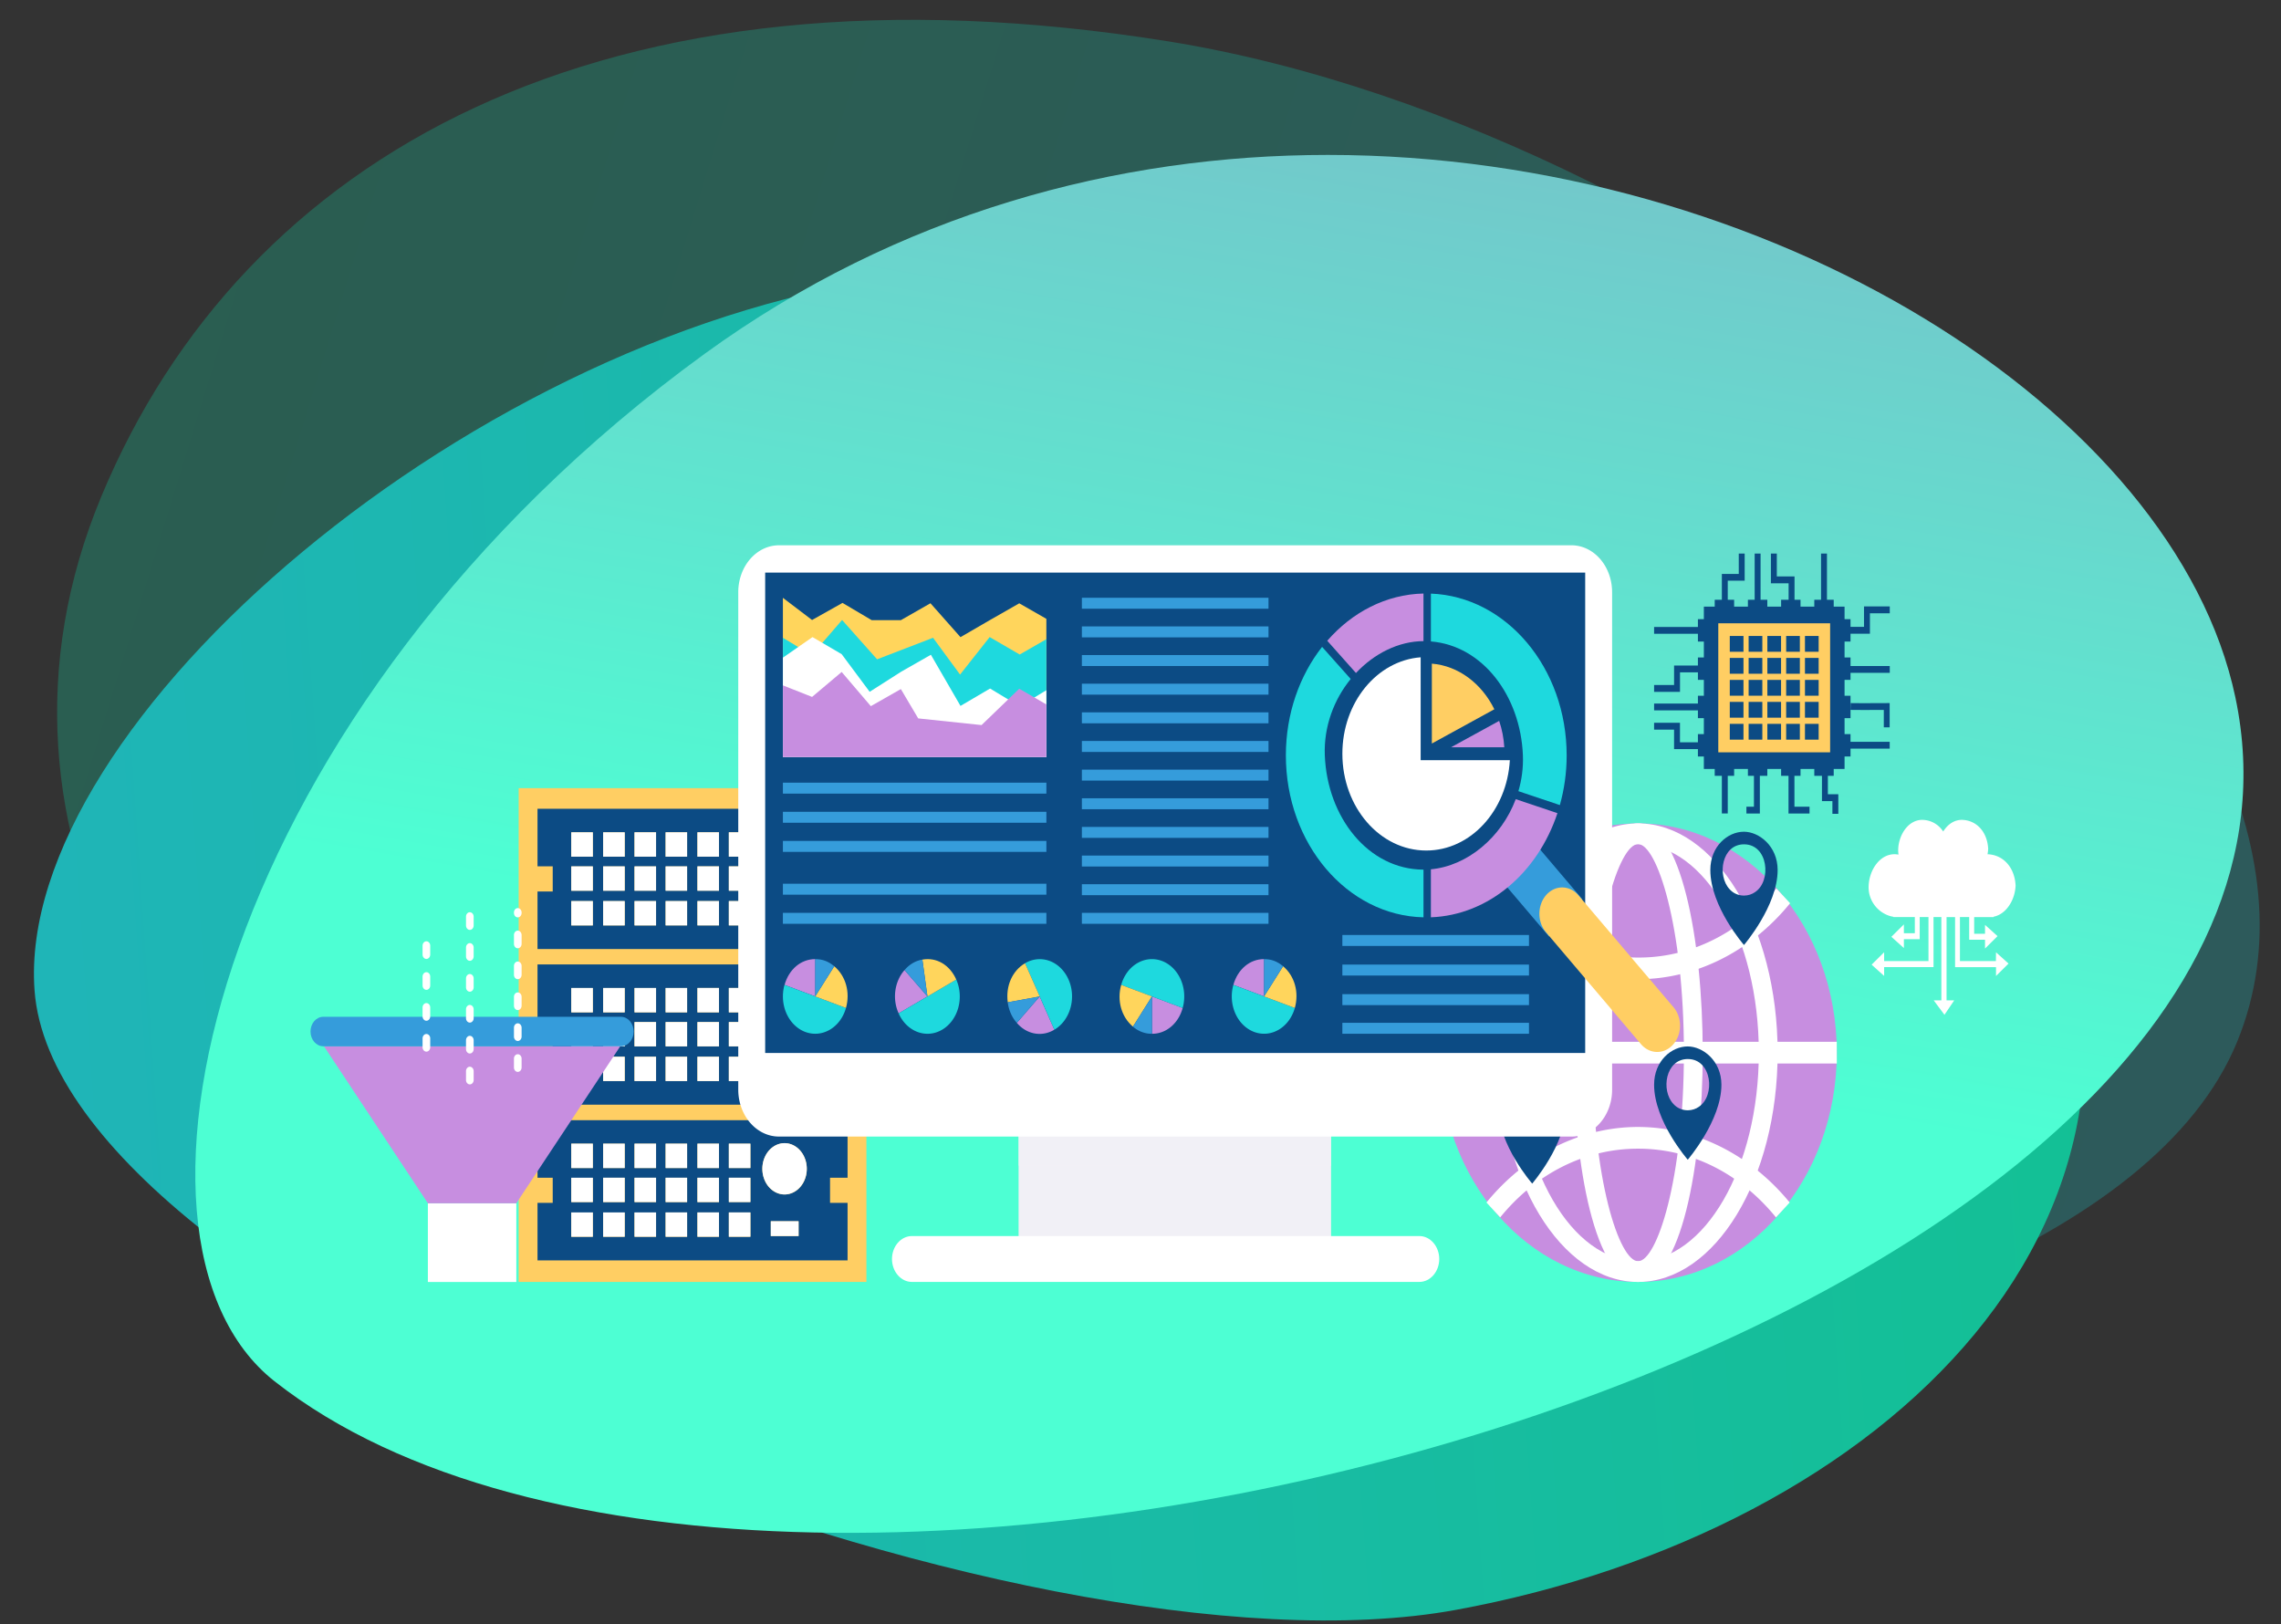 <svg xmlns="http://www.w3.org/2000/svg" xmlns:xlink="http://www.w3.org/1999/xlink" width="500" height="356"><rect width="100%" height="100%" fill="#333333" stroke="none"/><style><![CDATA[.c{fill:#fff}.d{fill:#c78ee0}.e{fill:#1ed9de}.f{fill:#0c4b84}.g{fill:#359cdb}.h{fill:#ffd55c}.i{fill:#ffce63}.j{fill-rule:evenodd}]]></style><defs><clipPath id="A"><path d="M58.397 325.198H470.7V96.638H58.397z"/></clipPath><linearGradient id="B" spreadMethod="pad" gradientTransform="matrix(413.731,-53.014,-144.969,-383.794,60.488,232.452)" gradientUnits="userSpaceOnUse" y2="0" x2="1" y1="0" x1="0"><stop offset="0" stop-color="#13c095"/><stop offset=".986" stop-color="#1fb5b7"/><stop offset="1" stop-color="#1fb5b7"/></linearGradient><linearGradient id="C" spreadMethod="pad" gradientTransform="matrix(-379.996,-35.066,36.308,-378.673,435.331,190.66)" gradientUnits="userSpaceOnUse" y2="0" x2="1" y1="0" x1="0"><stop offset="0" stop-color="#13c095"/><stop offset=".986" stop-color="#1fb5b7"/><stop offset="1" stop-color="#1fb5b7"/></linearGradient><linearGradient id="D" spreadMethod="pad" gradientTransform="matrix(33.773,239.513,-247.155,38.916,261.292,67.047)" gradientUnits="userSpaceOnUse" y2="0" x2="1" y1="0" x1="0"><stop offset="0" stop-color="#4dffd3"/><stop offset=".408" stop-color="#4dffd3"/><stop offset="1" stop-color="#72c9cb"/></linearGradient><clipPath id="E"><path d="M0 0h800v800H0z"/></clipPath><clipPath id="F"><path d="M238.378 149.43h58.493v-10.157h-58.493z"/></clipPath><path id="G" d="M198.727 189.286a4.16 4.16 0 0 0-4.152-4.16 4.16 4.16 0 1 0 0 8.321 4.16 4.16 0 0 0 4.152-4.161"/><path id="H" d="M188.173 183.892h-4.032v3.943h4.032z"/><path id="I" d="M170.514 183.892h-4.03v3.943h4.03z"/><path id="J" d="M250.227 222.126h34.932v-1.777h-34.932z"/><path id="K" d="M374.072 222.66h-2.564v2.564h2.564z"/></defs><g transform="matrix(1.171 0 0 -1.351 -55.864 443.689)"><path d="M66.713 247.944c-26.524-55.114 13.836-108.63 72.42-135.298 67.527-30.74 296.6-18.293 327.36 46.75 28.83 60.96-96.24 147.842-200.11 162.31-106.11 14.778-173.2-18.762-199.67-73.76" fill="url(#B)" clip-path="url(#A)" opacity=".3"/><path d="M217.667 283.666c-80.437-8.212-167.152-72.473-163.495-115.942C58.53 115.897 239.58 54.365 320.25 67.2c79.883 12.708 143.047 63.854 107.778 128.124-27.393 49.92-94.34 89.865-180.836 89.863-9.607 0-19.464-.493-29.526-1.52" fill="url(#C)"/><path d="M179.614 271.01C88.612 213.696 65.076 127.474 99.11 104.283c94.93-64.687 392.312 7.294 367.04 110.983-11.345 46.547-87.22 88.012-169.874 88.01-39.435-.001-80.414-9.44-116.662-32.268" fill="url(#D)"/><g clip-path="url(#E)"><path d="M209.89 120.41h-65.093v80.12h65.093z" class="i"/><path d="M194.575 185.126a4.16 4.16 0 1 0 0 8.321 4.16 4.16 0 1 0 0-8.321m2.62-6.75h-5.2v2.402h5.2zm-9.022 11.038h-4.032v3.95h4.032zm0-5.523h-4.032v3.943h4.032zm0-5.628h-4.032v3.942h4.032zm-5.878 11.15h-4.032v3.95h4.032zm0-5.523h-4.032v3.943h4.032zm0-5.628h-4.032v3.942h4.032zm-5.968 11.15h-4.023v3.95h4.023zm0-5.523h-4.023v3.943h4.023zm0-5.628h-4.023v3.942h4.023zm-5.814 11.15h-4.03v3.95h4.03zm0-5.523h-4.03v3.943h4.03zm0-5.628h-4.03v3.942h4.03zm-5.87 11.15h-4.03v3.95h4.03zm0-5.523h-4.03v3.943h4.03zm0-5.628h-4.03v3.942h4.03zm-5.966 11.15h-4.03v3.95h4.03zm0-5.523h-4.03v3.943h4.03zm0-5.628h-4.03v3.942h4.03zm47.686 9.587v9.338h-58.04v-9.338h2.846v-4.08h-2.846v-9.337h58.04v9.337h-3.28v4.08z" class="f"/><g class="c"><path d="M197.195 178.377h-5.2v2.402h5.2z"/><use xlink:href="#G"/><path d="M158.677 189.415h-4.03v3.95h4.03zm5.967 0h-4.03v3.95h4.03zm5.87 0h-4.03v3.95h4.03zm5.813 0h-4.023v3.95h4.023zm5.968 0h-4.032v3.95h4.032zm5.878 0h-4.032v3.95h4.032z"/><use xlink:href="#H"/><use xlink:href="#H" x="-5.878"/><path d="M176.327 183.892h-4.023v3.943h4.023z"/><use xlink:href="#I"/><use xlink:href="#I" x="-5.87"/><use xlink:href="#I" x="-11.837"/><path d="M158.677 178.264h-4.03v3.942h4.03zm5.967 0h-4.03v3.942h4.03zm5.87 0h-4.03v3.942h4.03zm5.813 0h-4.023v3.942h4.023zm5.968 0h-4.032v3.942h4.032zm5.878 0h-4.032v3.942h4.032z"/></g><path d="M194.575 134.6a4.16 4.16 0 1 0 0 8.321 4.16 4.16 0 1 0 0-8.321m2.62-6.75h-5.2v2.402h5.2zm-9.022 11.038h-4.032v3.95h4.032zm0-5.523h-4.032v3.943h4.032zm0-5.628h-4.032v3.943h4.032zm-5.878 11.15h-4.032v3.95h4.032zm0-5.523h-4.032v3.943h4.032zm0-5.628h-4.032v3.943h4.032zm-5.968 11.15h-4.023v3.95h4.023zm0-5.523h-4.023v3.943h4.023zm0-5.628h-4.023v3.943h4.023zm-5.814 11.15h-4.03v3.95h4.03zm0-5.523h-4.03v3.943h4.03zm0-5.628h-4.03v3.943h4.03zm-5.87 11.15h-4.03v3.95h4.03zm0-5.523h-4.03v3.943h4.03zm0-5.628h-4.03v3.943h4.03zm-5.966 11.15h-4.03v3.95h4.03zm0-5.523h-4.03v3.943h4.03zm0-5.628h-4.03v3.943h4.03zm47.686 9.588v9.337h-58.04v-9.337h2.846v-4.08h-2.846v-9.338h58.04v9.338h-3.28v4.08z" class="f"/><g class="c"><path d="M197.195 127.86h-5.2v2.402h5.2z"/><use xlink:href="#G" y="-50.516"/><path d="M158.677 138.9h-4.03v3.95h4.03zm5.967 0h-4.03v3.95h4.03zm5.87 0h-4.03v3.95h4.03zm5.813 0h-4.023v3.95h4.023zm5.968 0h-4.032v3.95h4.032zm5.878 0h-4.032v3.95h4.032z"/><use xlink:href="#H" y="-50.516"/><use xlink:href="#H" x="-5.878" y="-50.516"/><path d="M176.327 133.376h-4.023v3.943h4.023z"/><use xlink:href="#I" y="-50.516"/><use xlink:href="#I" x="-5.87" y="-50.516"/><use xlink:href="#I" x="-11.837" y="-50.516"/><use xlink:href="#I" x="-11.837" y="-56.144"/><use xlink:href="#I" x="-5.87" y="-56.144"/><use xlink:href="#I" y="-56.144"/><path d="M176.327 127.748h-4.023v3.943h4.023z"/><use xlink:href="#H" x="-5.878" y="-56.144"/><use xlink:href="#H" y="-56.144"/></g><path d="M194.575 159.868a4.16 4.16 0 1 0 0 8.321 4.16 4.16 0 1 0 0-8.321m2.62-6.75h-5.2v2.402h5.2zm-9.022 11.038h-4.032v3.95h4.032zm0-5.523h-4.032v3.943h4.032zm0-5.628h-4.032v3.943h4.032zm-5.878 11.15h-4.032v3.95h4.032zm0-5.523h-4.032v3.943h4.032zm0-5.628h-4.032v3.943h4.032zm-5.968 11.15h-4.023v3.95h4.023zm0-5.523h-4.023v3.943h4.023zm0-5.628h-4.023v3.943h4.023zm-5.814 11.15h-4.03v3.95h4.03zm0-5.523h-4.03v3.943h4.03zm0-5.628h-4.03v3.943h4.03zm-5.87 11.15h-4.03v3.95h4.03zm0-5.523h-4.03v3.943h4.03zm0-5.628h-4.03v3.943h4.03zm-5.966 11.15h-4.03v3.95h4.03zm0-5.523h-4.03v3.943h4.03zm0-5.628h-4.03v3.943h4.03zm47.686 9.587v9.338h-58.04v-9.338h2.846v-4.08h-2.846v-9.338h58.04v9.338h-3.28v4.08z" class="f"/><g class="c"><path d="M197.195 153.12h-5.2v2.402h5.2z"/><use xlink:href="#G" y="-25.258"/><path d="M158.677 164.157h-4.03v3.95h4.03zm5.967 0h-4.03v3.95h4.03zm5.87 0h-4.03v3.95h4.03zm5.813 0h-4.023v3.95h4.023zm5.968 0h-4.032v3.95h4.032zm5.878 0h-4.032v3.95h4.032z"/><use xlink:href="#H" y="-25.258"/><use xlink:href="#H" x="-5.878" y="-25.258"/><path d="M176.327 158.634h-4.023v3.943h4.023z"/><use xlink:href="#I" y="-25.258"/><use xlink:href="#I" x="-5.87" y="-25.258"/><use xlink:href="#I" x="-11.837" y="-25.258"/><use xlink:href="#I" x="-11.837" y="-30.886"/><use xlink:href="#I" x="-5.87" y="-30.886"/><use xlink:href="#I" y="-30.886"/><path d="M176.327 153.006h-4.023v3.943h4.023z"/><use xlink:href="#H" x="-5.878" y="-30.886"/><use xlink:href="#H" y="-30.886"/></g><path d="M391.545 157.612c0-20.546-16.655-37.2-37.2-37.2s-37.2 16.655-37.2 37.2 16.655 37.2 37.2 37.2 37.2-16.655 37.2-37.2" class="d"/><g class="c"><path d="M354.344 191.45c-12.46 0-22.6-15.18-22.6-33.84s10.138-33.84 22.6-33.84 22.6 15.18 22.6 33.84-10.138 33.84-22.6 33.84m0-71.04c-14.404 0-26.123 16.688-26.123 37.2s11.72 37.2 26.123 37.2 26.123-16.688 26.123-37.2-11.72-37.2-26.123-37.2"/><path d="M354.344 191.45c-3.497 0-8.576-13.183-8.576-33.84s5.08-33.84 8.576-33.84 8.576 13.184 8.576 33.84-5.08 33.84-8.576 33.84m0-71.04c-7.944 0-12.1 18.714-12.1 37.2s4.157 37.2 12.1 37.2 12.1-18.715 12.1-37.2-4.157-37.2-12.1-37.2"/><path d="M354.344 169.53c-10.737 0-21.108 4.493-28.45 12.328l2.572 2.4c6.777-7.23 15.967-11.214 25.88-11.214a35.12 35.12 0 0 1 25.88 11.214l2.572-2.4c-7.343-7.835-17.714-12.328-28.45-12.328m-25.818-38.647l-2.568 2.415c7.333 7.8 17.677 12.258 28.38 12.258a39.12 39.12 0 0 0 28.38-12.258l-2.567-2.415c-6.765 7.2-15.932 11.148-25.813 11.148s-19.047-3.96-25.813-11.148m63.017 24.967H317.1v3.524h74.435z"/></g><g class="j"><path d="M376.237 183.66c-.563-.344-1.256-.553-2.076-.564-1.152.015-2.05.42-2.695 1.043-2.372 2.198-1.468 7.277 2.712 7.277 4.525 0 5.2-5.95 2.06-7.756m-2.087 9.8c-3 0-6.285-2.33-6.285-6.216 0-5.914 6.3-12.164 6.3-12.164s6.3 6.35 6.3 12.164c0 3.886-3.478 6.216-6.316 6.216m-37.556-48.514c-.563-.345-1.256-.554-2.076-.564-1.152.015-2.05.42-2.695 1.043-2.372 2.198-1.468 7.277 2.712 7.277 4.525 0 5.2-5.95 2.06-7.756m-2.087 9.8c-3 0-6.286-2.33-6.286-6.216 0-5.915 6.3-12.164 6.3-12.164s6.3 6.35 6.3 12.164c0 3.886-3.478 6.216-6.316 6.216m31.206-5.926c-.563-.345-1.256-.553-2.076-.564-1.152.015-2.05.42-2.695 1.043-2.372 2.198-1.468 7.277 2.712 7.277 4.525 0 5.2-5.95 2.06-7.756m-2.087 9.8c-3 0-6.286-2.33-6.286-6.216 0-5.914 6.3-12.164 6.3-12.164s6.3 6.35 6.3 12.164c0 3.886-3.478 6.216-6.316 6.216" class="f"/><path d="M238.378 124.04h58.493v26.738h-58.493z" fill="#f1f0f6"/></g><g clip-path="url(#F)" opacity=".7" class="j"><path d="M238.378 139.274h58.493v10.156h-58.493z" fill="#f1f0f6"/></g><g class="j"><path d="M193.495 239.94H341.89a7.62 7.62 0 0 0 7.591-7.594V151.59c0-4.175-3.416-7.592-7.59-7.592H193.495a7.62 7.62 0 0 0-7.593 7.592v80.754a7.62 7.62 0 0 0 7.593 7.594" class="c"/><path d="M190.94 157.556h153.502v77.953H190.94z" class="f"/><path d="M218.392 127.855H313.4c2.047 0 3.722-1.675 3.722-3.723s-1.675-3.72-3.722-3.72h-94.998c-2.048 0-3.723 1.674-3.723 3.72s1.675 3.723 3.723 3.723" class="c"/></g><g class="g"><path d="M194.258 191.968h49.322v-1.777h-49.322zm0 4.725h49.322v-1.776h-49.322zm0 4.727h49.322v-1.776h-49.322z"/><use xlink:href="#J"/><use xlink:href="#J" y="4.648"/><use xlink:href="#J" y="9.296"/><use xlink:href="#J" y="-13.942"/><use xlink:href="#J" y="-9.296"/><use xlink:href="#J" y="-4.646"/><use xlink:href="#J" y="-27.886"/><use xlink:href="#J" y="-23.238"/><use xlink:href="#J" y="-18.591"/><use xlink:href="#J" y="-41.829"/><use xlink:href="#J" y="-37.182"/><use xlink:href="#J" x="48.759" y="-59.67"/><use xlink:href="#J" x="48.759" y="-55.022"/><use xlink:href="#J" x="48.759" y="-50.223"/><use xlink:href="#J" x="48.759" y="-45.422"/><path d="M250.227 189.592h34.932v-1.776h-34.932zm-55.97-9.295h49.322v-1.777h-49.322zm.001 4.725h49.322v-1.777h-49.322z"/></g><path d="M199.72 227.815l5.697 2.774 5.463-2.8h5.462l5.54 2.744 5.62-5.5 5.462 2.746 5.54 2.744 5.074-2.52v-22.44h-49.32v25.85z" class="h"/><path d="M199.642 222.106l5.698 5.71 6.55-6.38 10.474 3.493 5.06-5.97 5.54 6.085 5.62-2.83 4.996 2.486v-19.125h-49.32v19.356z" class="e"/><path d="M199.8 225.042l5.463-2.773 5.24-6.104 5.92 3.273 5.54 2.735 5.54-8.298 5.54 2.82 5.54-2.898 4.996 2.625v-10.85h-49.32v16.135z" class="c"/><path d="M199.72 215.334l5.54 4.048 5.46-5.547 5.62 2.773 3.25-4.76 11.857-1.082 7.056 5.9 5.074-2.555v-8.538h-49.32v11.634zm.6-48.6l-5.752 1.873c.825 2.544 3.08 4.186 5.752 4.186z" class="d"/><path d="M200.31 166.735l5.755-1.87a6.05 6.05 0 0 0-7.624-3.889 6.06 6.06 0 0 0-3.883 7.632z" class="e"/><path d="M200.31 166.735l3.558 4.9c2.16-1.573 3.022-4.227 2.197-6.77z" class="h"/><path d="M200.31 166.735v6.06c1.337 0 2.475-.37 3.558-1.158z" class="g"/><path d="M221.317 166.73l-5.392-2.743a5.95 5.95 0 0 0 1.108 7.026z" class="d"/><path d="M221.317 166.73l5.392 2.746a6.05 6.05 0 0 0-2.642-8.14c-2.977-1.516-6.623-.33-8.142 2.65z" class="e"/><path d="M221.317 166.73l-.95 5.98c2.64.417 5.126-.85 6.342-3.234z" class="h"/><path d="M221.317 166.73l-4.284 4.283a5.79 5.79 0 0 0 3.334 1.697z" class="g"/><path d="M242.332 166.73l2.743-5.39a5.95 5.95 0 0 0-7.026 1.108z" class="d"/><path d="M242.332 166.73l-2.746 5.393a6.05 6.05 0 0 0 8.14-2.642c1.516-2.977.33-6.623-2.65-8.142z" class="e"/><path d="M242.332 166.73l-5.98-.95c-.417 2.64.85 5.125 3.234 6.342z" class="h"/><path d="M242.332 166.73l-4.283-4.283a5.79 5.79 0 0 0-1.697 3.334z" class="g"/><path d="M263.34 166.736l5.752-1.872a5.95 5.95 0 0 0-5.752-4.186z" class="d"/><path d="M263.34 166.736l-5.754 1.87a6.05 6.05 0 0 0 7.623 3.888 6.06 6.06 0 0 0 3.883-7.631z" class="e"/><path d="M263.34 166.736l-3.557-4.9c-2.162 1.572-3.022 4.226-2.197 6.77z" class="h"/><path d="M263.34 166.736v-6.058a5.79 5.79 0 0 0-3.557 1.158z" class="g"/><path d="M284.333 166.735l-5.752 1.873c.825 2.544 3.08 4.186 5.752 4.186z" class="d"/><path d="M284.333 166.735l5.755-1.87a6.05 6.05 0 0 0-7.623-3.889 6.06 6.06 0 0 0-3.884 7.632z" class="e"/><path d="M284.333 166.735l3.558 4.9c2.162-1.573 3.02-4.227 2.197-6.77z" class="h"/><path d="M284.333 166.735v6.06c1.337 0 2.476-.37 3.558-1.158zm53.34 9.727l6.204 6.076-7.9 8.067-6.205-6.08z" class="g"/><path d="M354.875 159.005a4.27 4.27 0 1 1 6.101 5.976l-17.79 18.158a4.27 4.27 0 0 1-6.036.062 4.27 4.27 0 0 1-.061-6.037z" class="i"/><path d="M315.557 232.097v-7.76c9.72-.683 16.793-8.874 17.225-18.49.09-2.016-.22-3.97-.843-5.807l7.762-2.257c.816 2.533 1.27 5.227 1.273 8.03.016 14.234-11.3 25.824-25.417 26.283" class="e"/><path d="M314.172 224.387v7.723c-7.03-.138-13.375-3.04-18.014-7.663l5.374-5.232c3.426 3.167 7.982 5.153 12.64 5.172" class="d"/><path d="M295.7 205.848c-.21 4.702 1.727 9.077 4.846 12.395l-5.356 5.214c-4.208-4.653-6.773-10.82-6.78-17.588-.015-14.35 11.476-26.018 25.763-26.297v7.737c-10.36.037-18.025 8.516-18.473 18.54" class="e"/><path d="M331.443 198.742c-2.7-6.23-9.087-10.842-15.887-11.378v-7.79c10.837.352 20.014 7.265 23.69 16.898z" class="d"/><path d="M313.643 205.068h16.697c-.54-8.18-7.332-14.657-15.65-14.657-8.672 0-15.703 7.03-15.703 15.703 0 8.32 6.474 15.11 14.656 15.65z" class="c"/><path d="M315.737 207.77v12.964c5.02-.358 9.342-3.252 11.7-7.403z" class="i"/><path d="M329.3 207.162h-9.977l9.016 4.282c.537-1.37.858-2.805.96-4.282" class="d"/><g class="f"><path d="M376.166 238.596h1.106v-13.16h-1.106zm12.426 0h1.107v-13.16h-1.107zm-1.792-18.25h14.656v-1.106H386.8zm-4.28 6.778v6.65h-3.314v4.822h1.107v-3.715h3.314v-7.758zm7.462-1.532v1.107h6.65v3.315h4.822v-1.108h-3.714v-3.314zm.735-29.232v2.07h-1.954v4.515h1.106v-3.408h1.955v-3.177zm-20.694 34.086v4.846h3.165v3.303h1.106v-4.4h-3.165v-3.738zm-8.945-23.583v3.165h-3.74v1.107h4.846v-3.165H369v-1.107zm-3.738 9.294v1.106h3.74v3.165h7.913v-1.106h-6.805v-3.165zm43-5.757v2.823l-3.9-.01-2.065.013-.282.01.04 1.104.283-.01 2-.013 5.02.016V210.4zm-25.72-13.985v1.107h1.407l.003 5.954.01.283 1.106-.042-.01-.282-.001-6.342.004-.678zm7.88 0l.002.557v6.463l-.01.283 1.107.04.01-.282.003-5.954h2.823v-1.107zm9.544 11.632h9.4v-1.106h-9.4zm-34.704 18.64h12.4v-1.107h-12.4zm0-12.427h9.412v-1.106h-9.412zm12.683-8.434h1.106v-9.4h-1.106z"/><path d="M372.322 228.868h-3.633v2.23h3.633zm6.214 0h-3.634v2.23h3.634zm6.214 0h-3.634v2.23h3.634zm6.212 0h-3.634v2.23h3.634zm-18.64-26.338h-3.633v2.23h3.633zm6.214 0h-3.634v2.23h3.634zm6.214 0h-3.634v2.23h3.634zm6.212 0h-3.634v2.23h3.634zm.918 25.42h2.23v-3.633h-2.23zm0-6.214h2.23v-3.634h-2.23zm0-6.213h2.23v-3.634h-2.23zm0-6.223h2.23v-3.633h-2.23zm-26.338 18.65h2.23v-3.633h-2.23zm0-6.214h2.23v-3.634h-2.23zm0-6.213h2.23v-3.634h-2.23zm0-6.223h2.23v-3.633h-2.23z"/><path d="M392.995 203.644h-26.34v26.34h26.34z"/></g><path d="M390.293 206.346h-20.935v20.935h20.935z" class="i"/><g class="f"><use xlink:href="#K"/><use xlink:href="#K" x="3.528"/><path d="M381.107 222.66h-2.563v2.564h2.563zm3.518 0h-2.563v2.564h2.563z"/><use xlink:href="#K" x="14.072"/><use xlink:href="#K" y="-3.564"/><use xlink:href="#K" x="3.528" y="-3.564"/><path d="M381.107 219.096h-2.563v2.564h2.563zm3.518 0h-2.563v2.564h2.563z"/><use xlink:href="#K" x="14.072" y="-3.564"/><path d="M374.072 215.53h-2.564v2.563h2.564zm3.528 0h-2.564v2.563h2.564zm3.507 0h-2.563v2.563h2.563zm3.518 0h-2.563v2.563h2.563zm3.52 0h-2.564v2.563h2.564z"/><use xlink:href="#K" y="-10.694"/><use xlink:href="#K" x="3.528" y="-10.694"/><path d="M381.107 211.966h-2.563v2.564h2.563zm3.518 0h-2.563v2.564h2.563z"/><use xlink:href="#K" x="14.072" y="-10.694"/><use xlink:href="#K" y="-14.26"/><use xlink:href="#K" x="3.528" y="-14.26"/><path d="M381.107 208.4h-2.563v2.564h2.563zm3.518 0h-2.563v2.564h2.563z"/><use xlink:href="#K" x="14.072" y="-14.26"/></g><path d="M421.324 172.47h-6.732v7.145h1.732v-3.675h2.962v-1.436l2.344 2.016-2.344 1.827v-1.44h-2.03v2.704h3.637v.06c2.36.402 4 2.697 4.117 5.038-.152 2.883-2.208 4.937-5.095 5.092-.054.003-.108 0-.16 0a5.86 5.86 0 0 1 .124.864c-.146 2.67-2.048 4.57-4.717 4.714-1.568.084-2.87-.717-3.7-1.884-.836 1.1-2.14 1.798-3.712 1.884-2.663.145-4.58-2.263-4.713-4.714a4.19 4.19 0 0 1 .056-.91l-.5.047c-2.88.158-4.95-2.44-5.094-5.092-.145-2.7 2.145-4.703 4.624-5.05v-.044h4.023v-2.624H404.1v1.434l-2.344-2.016 2.344-1.826v1.436h2.963v3.596h1.64v-7.145h-8.3v1.435l-2.343-2.016 2.343-1.826v1.434h9.245v8.118h1.466V166.1h-1.436l2.016-2.344 1.827 2.344h-1.436v13.505h1.597v-8.118h7.662v-1.434l2.344 2.015-2.344 1.827zm-276.967-39.295H127.8V120.4h16.557z" class="c"/><path d="M144.354 133.173h-16.55l-19.47 25.495h55.49z" class="d"/><path d="M166.323 161.04c0 1.32-1.07 2.392-2.39 2.392h-55.71c-1.32 0-2.39-1.072-2.39-2.392s1.07-2.392 2.39-2.392h55.71c1.32 0 2.39 1.072 2.39 2.392" class="g"/><path d="M127.525 160.64c.396 0 .716-.32.716-.717v-1.432c0-.396-.32-.716-.716-.716s-.717.32-.717.716v1.432c0 .396.32.717.717.717m0 5.014c.396 0 .716-.32.716-.716v-1.433c0-.395-.32-.717-.716-.717a.72.72 0 0 0-.717.717v1.433c0 .395.32.716.717.716m0 5.014c.396 0 .716-.32.716-.716v-1.433c0-.396-.32-.716-.716-.716s-.717.32-.717.716v1.433c0 .395.32.716.717.716m0 5.014c.396 0 .716-.32.716-.716v-1.433c0-.395-.32-.716-.716-.716s-.717.32-.717.716v1.433c0 .396.32.716.717.716m8.13-20.355c.396 0 .717-.32.717-.717v-1.432c0-.396-.32-.716-.717-.716s-.716.32-.716.716v1.432c0 .396.32.717.716.717m0 5.014c.396 0 .717-.32.717-.716v-1.433a.72.72 0 0 0-.717-.717c-.396 0-.716.322-.716.717v1.433c0 .395.32.716.716.716m0 5.013c.396 0 .717-.32.717-.715v-1.433c0-.396-.32-.716-.717-.716s-.716.32-.716.716v1.433c0 .395.32.715.716.715m0 5.015c.396 0 .717-.32.717-.716v-1.433c0-.395-.32-.716-.717-.716s-.716.32-.716.716v1.433c0 .396.32.716.716.716m0 5.015a.72.72 0 0 0 .717-.717v-1.433c0-.395-.32-.716-.717-.716s-.716.32-.716.716v1.433c0 .395.32.717.716.717m0 5.013c.396 0 .717-.32.717-.716v-1.432c0-.397-.32-.717-.717-.717s-.716.32-.716.717v1.432c0 .396.32.716.716.716m8.975-23.04c.396 0 .717-.32.717-.717v-1.432c0-.396-.32-.716-.717-.716s-.717.32-.717.716v1.432c0 .396.32.717.717.717m0 5.014c.396 0 .717-.32.717-.716v-1.433a.72.72 0 0 0-.717-.717.72.72 0 0 0-.717.717v1.433c0 .395.32.716.717.716m0 5.014c.396 0 .717-.32.717-.716v-1.433c0-.396-.32-.716-.717-.716s-.717.32-.717.716v1.433c0 .395.32.716.717.716m0 5.014c.396 0 .717-.32.717-.716v-1.432c0-.396-.32-.717-.717-.717s-.717.32-.717.717v1.432c0 .396.32.716.717.716m0 5.015a.72.72 0 0 0 .717-.717v-1.433c0-.395-.32-.716-.717-.716s-.717.32-.717.716v1.433a.72.72 0 0 0 .717.717m0 3.653c.396 0 .717-.32.717-.717v-.07c0-.397-.32-.717-.717-.717s-.717.32-.717.717v.07c0 .396.32.717.717.717" class="c"/></g></g></svg>